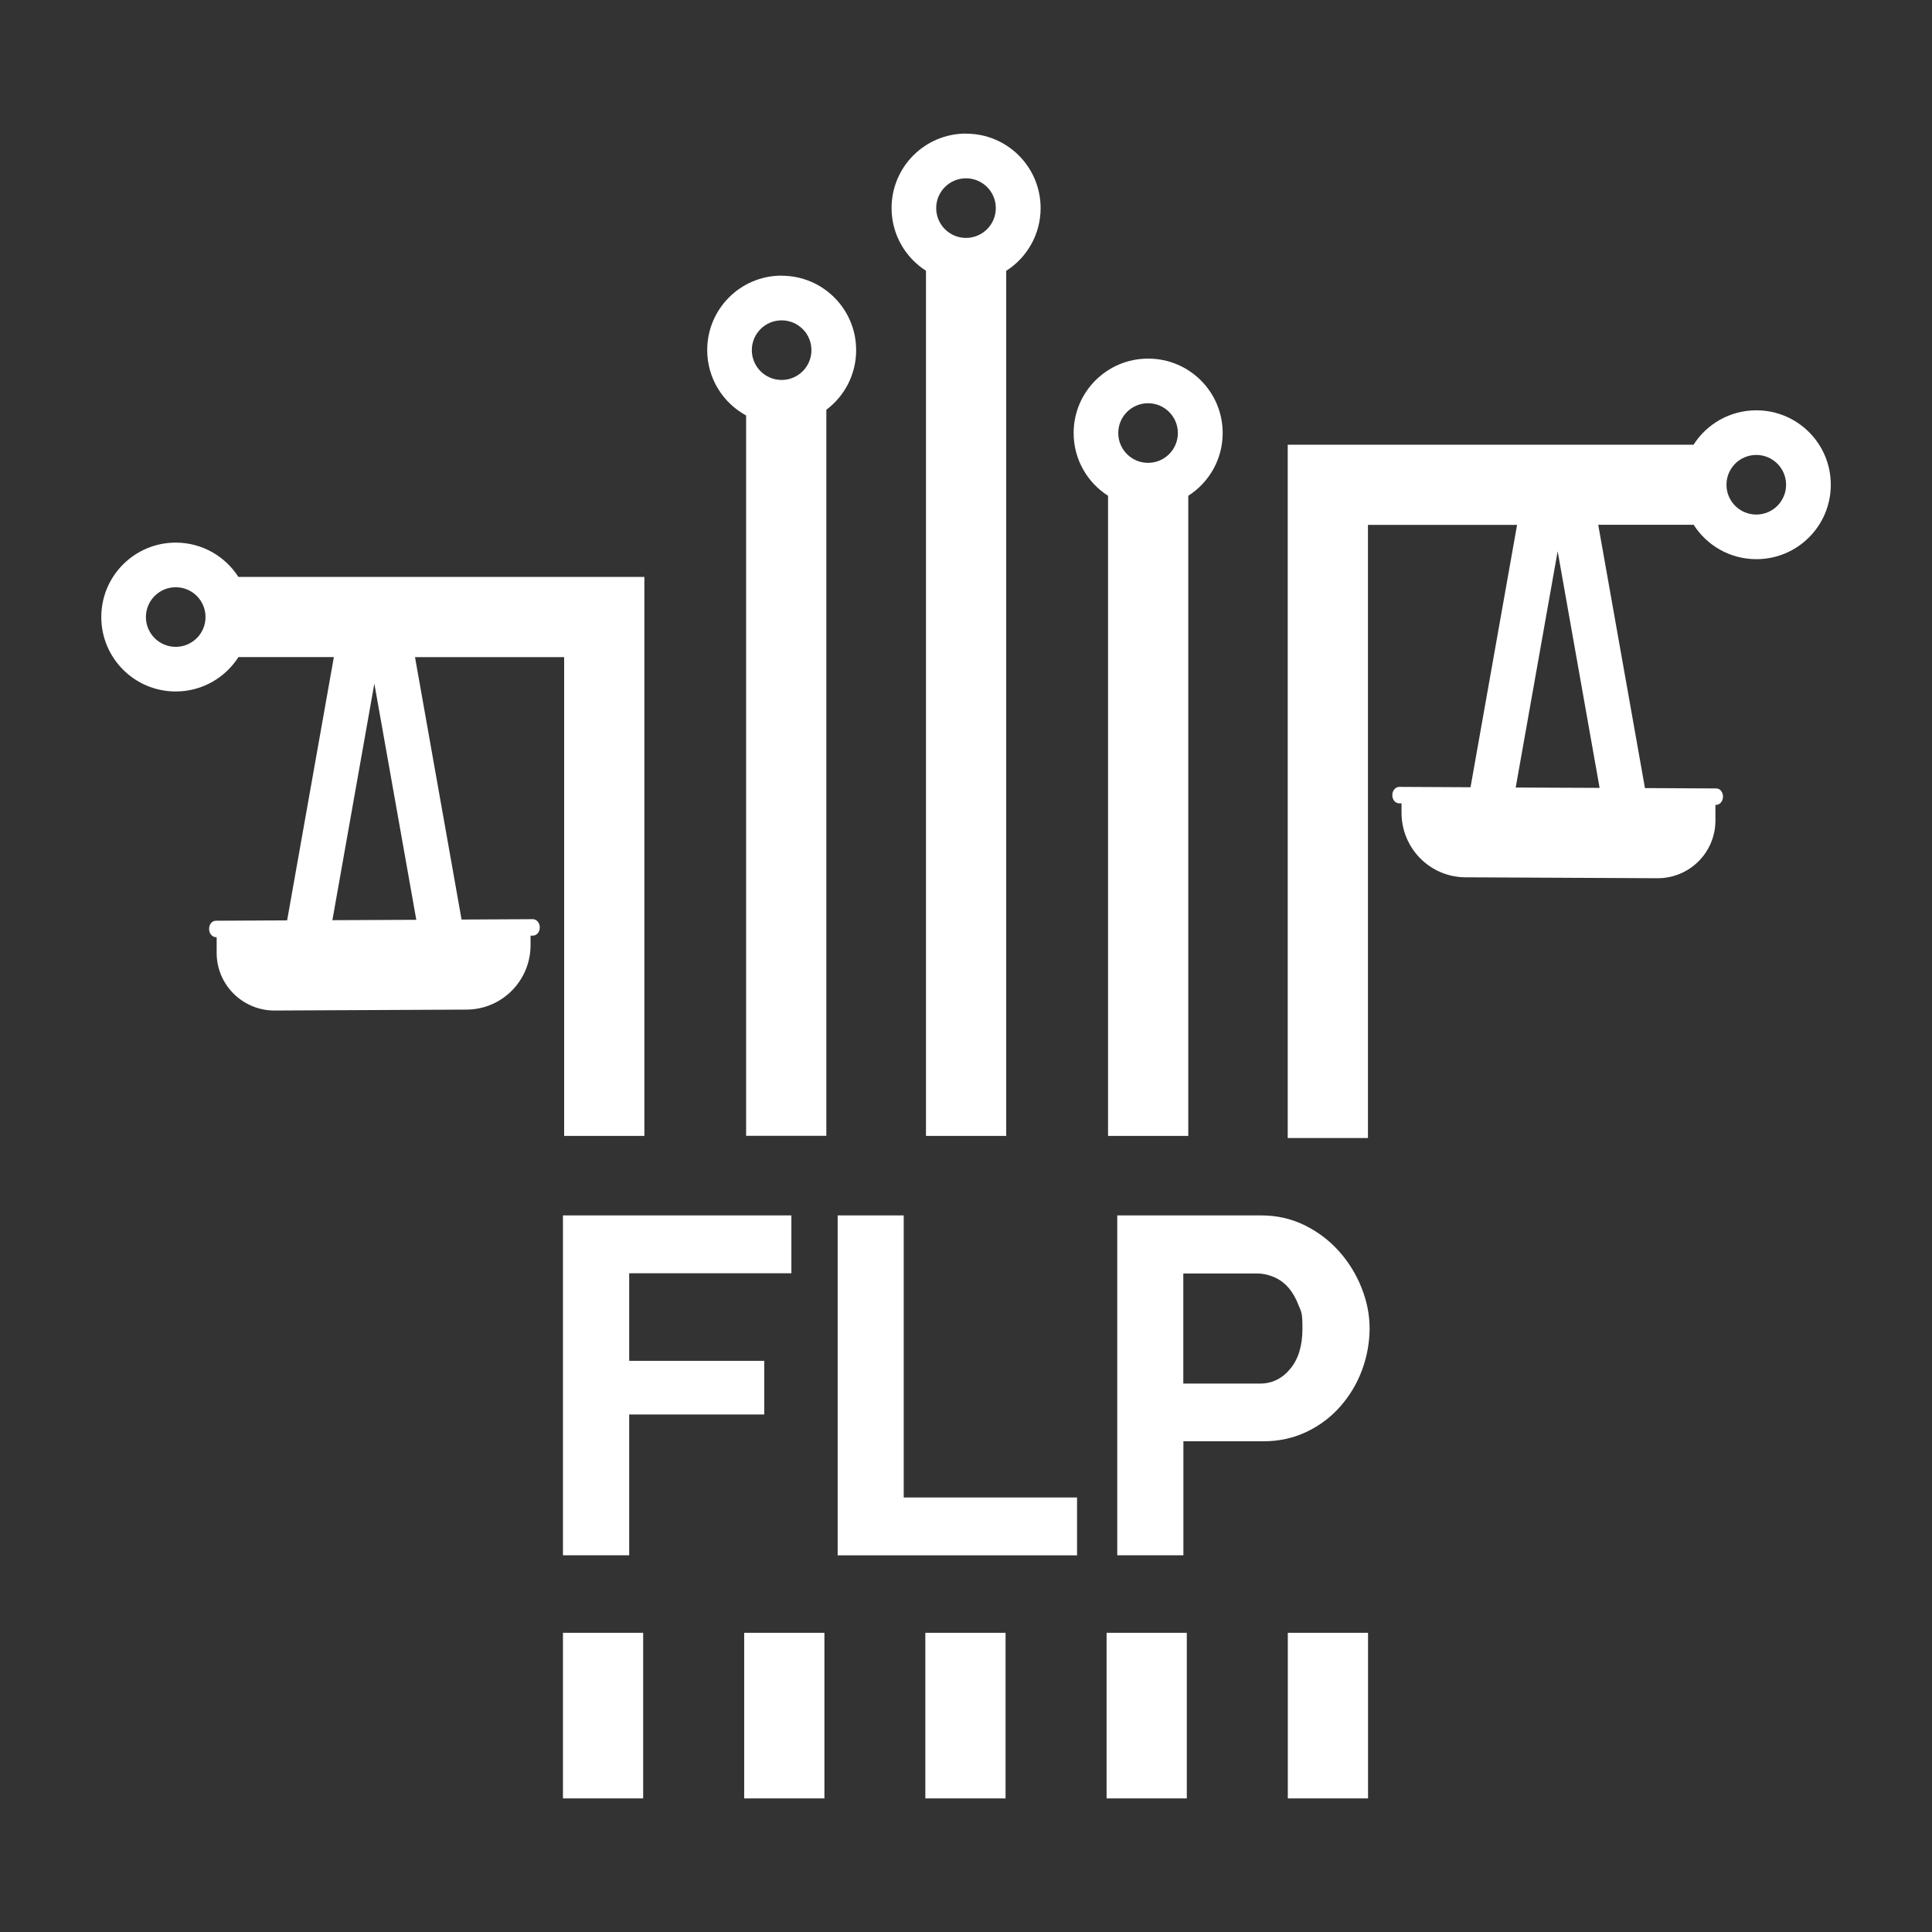 <svg xmlns="http://www.w3.org/2000/svg" id="Layer_2" data-name="Layer 2" version="1.1" viewBox="0 0 210 210"><rect x="0" y="0" width="210" height="210" fill="#333333" stroke="none"/><defs><style>.cls-1{fill:#fff;stroke-width:0}</style></defs><g><path d="M84.96,29.96c-4.47,0-8.09,3.62-8.09,8.09,0,3.07,1.71,5.74,4.23,7.11v78.3h8.72V44.54c1.97-1.48,3.24-3.83,3.24-6.48,0-4.47-3.62-8.09-8.09-8.09ZM84.96,34.82c1.79,0,3.24,1.45,3.24,3.24s-1.45,3.24-3.24,3.24-3.24-1.45-3.24-3.24,1.45-3.24,3.24-3.24Z" class="cls-1"/><path d="M105,14.52c-4.47,0-8.09,3.62-8.09,8.09,0,2.87,1.49,5.38,3.74,6.82v94.04h8.72V29.44c2.25-1.44,3.74-3.95,3.74-6.82,0-4.47-3.62-8.09-8.09-8.09ZM105,19.38c1.79,0,3.24,1.45,3.24,3.24s-1.45,3.24-3.24,3.24-3.24-1.45-3.24-3.24,1.45-3.24,3.24-3.24Z" class="cls-1"/><path d="M124.79,38.98c-4.47,0-8.09,3.62-8.09,8.09,0,2.87,1.49,5.38,3.74,6.82v69.58h8.72V53.89c2.25-1.44,3.74-3.95,3.74-6.82,0-4.47-3.62-8.09-8.09-8.09ZM124.79,43.83c1.79,0,3.24,1.45,3.24,3.24s-1.45,3.24-3.24,3.24-3.24-1.45-3.24-3.24,1.45-3.24,3.24-3.24Z" class="cls-1"/><path d="M25.92,62.72c-1.44-2.25-3.95-3.74-6.82-3.74-4.47,0-8.09,3.62-8.09,8.09s3.62,8.09,8.09,8.09c2.87,0,5.38-1.49,6.82-3.74h10.37l-5.08,28.62-7.76.04c-.4,0-.72.4-.72.87v.05c0,.47.35.87.75.87h.07v1.74c.02,3.46,2.84,6.23,6.28,6.23l20.89-.1c3.86-.02,6.95-3.16,6.95-7.02v-1.02h.25c.42,0,.75-.4.75-.87v-.05c0-.47-.35-.87-.75-.87l-7.75.04-5.06-28.52h16.21v52.04h8.72v-60.76H25.92ZM19.1,70.31c-1.79,0-3.24-1.45-3.24-3.24s1.45-3.24,3.24-3.24,3.24,1.45,3.24,3.24-1.45,3.24-3.24,3.24ZM45.25,99.98l-9.12.04,4.56-25.72,4.56,25.68Z" class="cls-1"/><path d="M190.9,44.6c-2.87,0-5.38,1.49-6.82,3.74h-44.11v75.36h8.72V57.05h16.21l-5.06,28.52-7.75-.04c-.4,0-.75.4-.75.87v.05c0,.47.32.87.75.87h.25v1.02c0,3.86,3.09,7,6.95,7.02l20.89.1c3.44,0,6.25-2.76,6.28-6.23v-1.74h.07c.4,0,.75-.4.75-.87v-.05c0-.47-.32-.87-.72-.87l-7.76-.04-5.08-28.62h10.37c1.44,2.25,3.95,3.74,6.82,3.74,4.47,0,8.09-3.62,8.09-8.09s-3.62-8.09-8.09-8.09ZM173.87,85.64l-9.12-.04,4.56-25.68,4.56,25.72ZM190.9,55.93c-1.79,0-3.24-1.45-3.24-3.24s1.45-3.24,3.24-3.24,3.24,1.45,3.24,3.24-1.45,3.24-3.24,3.24Z" class="cls-1"/></g><g><path d="M61.19,169.06v-36.95h24.83v6.29h-17.63v9.52h14.68v5.83h-14.68v15.3h-7.2Z" class="cls-1"/><path d="M91.05,169.06v-36.95h7.18v30.66h18.84v6.29h-26.02Z" class="cls-1"/><path d="M121.44,169.06v-36.95h15.66c1.69,0,3.27.36,4.71,1.07s2.68,1.65,3.72,2.81,1.86,2.48,2.45,3.95c.59,1.47.89,2.96.89,4.45s-.28,3.08-.83,4.55c-.55,1.47-1.34,2.78-2.35,3.93s-2.22,2.07-3.64,2.75-2.99,1.04-4.68,1.04h-8.74v12.39h-7.18ZM128.62,150.39h8.33c1.32,0,2.42-.54,3.3-1.61.89-1.07,1.32-2.53,1.32-4.37s-.13-1.78-.42-2.53c-.28-.74-.64-1.38-1.09-1.9s-.98-.91-1.59-1.17-1.22-.39-1.84-.39h-8.01v11.97Z" class="cls-1"/></g><g><rect width="8.72" height="18" x="61.19" y="177.48" class="cls-1"/><rect width="8.72" height="18" x="120.28" y="177.48" class="cls-1"/><rect width="8.72" height="18" x="100.58" y="177.48" class="cls-1"/><rect width="8.72" height="18" x="80.89" y="177.48" class="cls-1"/><rect width="8.72" height="18" x="139.98" y="177.48" class="cls-1"/></g></svg>